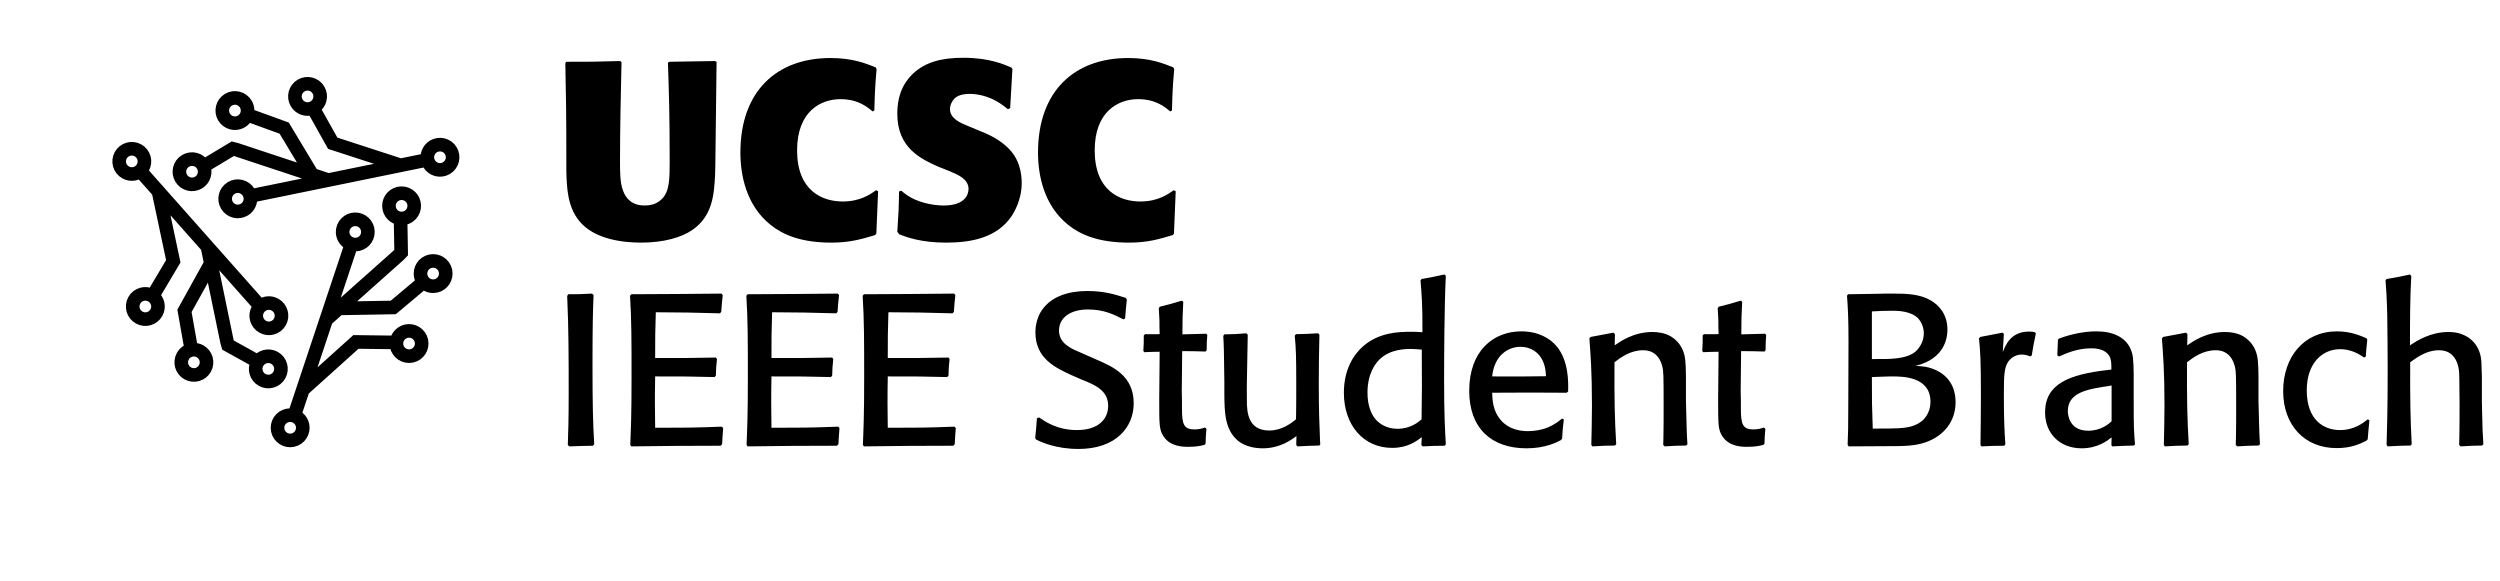 <svg width="456" height="106" viewBox="0 0 456 106" fill="none" xmlns="http://www.w3.org/2000/svg">
<path d="M27.717 54.202L31.608 47.658L28.907 34.932M25.5 31.089L28.907 34.932M28.907 34.932L37.83 44.996M37.83 44.996L47.564 55.975M37.83 44.996L38.456 48.026M47.035 65.965L41.59 62.946L41.41 62.319L38.456 48.026M38.456 48.026L33.649 56.699L34.939 64.005M25.161 27.421C26.275 28.038 26.677 29.442 26.06 30.556C25.975 30.708 25.876 30.847 25.765 30.972C25.064 31.761 23.886 31.988 22.925 31.455C21.811 30.837 21.409 29.434 22.026 28.32C22.643 27.206 24.047 26.803 25.161 27.421ZM50.161 55.569C51.275 56.187 51.678 57.59 51.06 58.704C50.443 59.818 49.039 60.22 47.925 59.603C46.812 58.986 46.409 57.582 47.026 56.468C47.185 56.181 47.397 55.942 47.642 55.754C48.348 55.215 49.334 55.111 50.161 55.569ZM27.627 53.888C26.514 53.271 25.11 53.673 24.492 54.787C23.875 55.901 24.277 57.305 25.391 57.922C26.505 58.54 27.909 58.137 28.526 57.023C29.088 56.01 28.805 54.756 27.911 54.073C27.906 54.07 27.902 54.067 27.898 54.063C27.892 54.059 27.886 54.055 27.881 54.051C27.801 53.992 27.716 53.938 27.627 53.888ZM36.484 64.071C37.598 64.689 38.001 66.092 37.383 67.206C36.766 68.32 35.362 68.722 34.248 68.105C33.134 67.487 32.732 66.084 33.349 64.97C33.715 64.31 34.357 63.9 35.051 63.803C35.528 63.737 36.03 63.819 36.484 64.071ZM50.059 65.268C51.172 65.885 51.575 67.289 50.958 68.403C50.34 69.516 48.937 69.919 47.823 69.301C46.709 68.684 46.306 67.28 46.924 66.166C46.944 66.13 46.965 66.095 46.986 66.061C47.632 65.028 48.981 64.67 50.059 65.268Z" stroke="black" stroke-width="2.482"/>
<path d="M56.969 19.485L60.69 26.127L73.062 30.15M78.093 29.121L73.062 30.15M73.062 30.15L59.885 32.846M59.885 32.846L45.51 35.786M59.885 32.846L56.948 31.873M37.123 30.334L42.459 27.127L43.092 27.285L56.948 31.873M56.948 31.873L51.84 23.373L44.868 20.837M81.44 30.662C80.348 31.317 78.932 30.964 78.276 29.872C78.186 29.723 78.115 29.568 78.062 29.409C77.73 28.407 78.122 27.274 79.065 26.708C80.156 26.052 81.573 26.405 82.229 27.497C82.885 28.589 82.532 30.006 81.44 30.662ZM44.562 38.238C43.471 38.894 42.054 38.541 41.398 37.45C40.742 36.358 41.096 34.941 42.187 34.285C43.279 33.629 44.696 33.982 45.352 35.074C45.52 35.355 45.622 35.658 45.662 35.964C45.776 36.845 45.373 37.751 44.562 38.238ZM57.285 19.564C58.377 18.908 58.73 17.491 58.074 16.399C57.418 15.308 56.001 14.955 54.91 15.611C53.818 16.267 53.465 17.683 54.121 18.775C54.718 19.768 55.945 20.15 56.983 19.717C56.988 19.715 56.993 19.712 56.998 19.71C57.005 19.707 57.011 19.705 57.018 19.702C57.108 19.662 57.198 19.616 57.285 19.564ZM44.038 22.143C42.947 22.799 41.53 22.445 40.874 21.354C40.218 20.262 40.571 18.846 41.663 18.19C42.755 17.534 44.171 17.887 44.827 18.979C45.216 19.625 45.25 20.386 44.987 21.035C44.806 21.482 44.483 21.875 44.038 22.143ZM36.215 33.3C35.123 33.956 33.706 33.603 33.05 32.511C32.395 31.42 32.748 30.003 33.84 29.347C34.931 28.691 36.348 29.044 37.004 30.136C37.025 30.171 37.045 30.207 37.064 30.243C37.636 31.319 37.271 32.666 36.215 33.3Z" stroke="black" stroke-width="2.482"/>
<path d="M72.533 62.465L64.92 62.368L55.25 71.07M53.626 75.942L55.25 71.07M55.25 71.07L59.504 58.311M59.504 58.311L64.145 44.392M59.504 58.311L61.815 56.253M73.061 39.854L73.17 46.079L72.716 46.548L61.815 56.253M61.815 56.253L71.73 56.08L77.412 51.31M50.618 78.07C50.596 76.797 51.61 75.746 52.884 75.724C53.058 75.721 53.228 75.737 53.392 75.771C54.425 75.984 55.21 76.89 55.23 77.989C55.252 79.263 54.237 80.313 52.964 80.335C51.691 80.358 50.641 79.343 50.618 78.07ZM62.495 42.345C62.473 41.071 63.487 40.021 64.761 39.999C66.034 39.977 67.084 40.991 67.106 42.264C67.129 43.538 66.114 44.588 64.841 44.61C64.513 44.616 64.2 44.553 63.915 44.434C63.095 44.093 62.512 43.29 62.495 42.345ZM72.306 62.7C72.329 63.973 73.379 64.988 74.652 64.965C75.926 64.943 76.94 63.893 76.918 62.62C76.896 61.346 75.845 60.332 74.572 60.354C73.413 60.374 72.469 61.246 72.325 62.362C72.325 62.368 72.324 62.373 72.323 62.379C72.322 62.386 72.322 62.392 72.321 62.399C72.31 62.498 72.305 62.598 72.306 62.7ZM76.697 49.938C76.674 48.665 77.689 47.615 78.962 47.593C80.235 47.57 81.286 48.584 81.308 49.858C81.33 51.131 80.316 52.182 79.042 52.204C78.288 52.217 77.612 51.866 77.182 51.314C76.885 50.933 76.706 50.457 76.697 49.938ZM70.946 37.584C70.923 36.311 71.938 35.261 73.211 35.239C74.484 35.216 75.535 36.231 75.557 37.504C75.579 38.777 74.565 39.828 73.291 39.85C73.25 39.851 73.209 39.85 73.169 39.849C71.951 39.806 70.967 38.817 70.946 37.584Z" stroke="black" stroke-width="2.482"/>
<path d="M113.136 11.132L113.365 11.361C113.228 17.4 113.09 23.485 113.09 29.524C113.09 31.262 113.09 33.229 113.594 34.648C114.188 36.386 115.424 37.484 117.574 37.484C118.398 37.484 119.679 37.347 120.731 36.295C122.149 34.876 122.149 32.589 122.149 29.249C122.149 21.151 122.012 16.622 121.829 11.452L122.058 11.269L130.43 11.132L130.704 11.315L130.476 30.164L130.43 31.903C130.247 35.288 130.064 39.314 126.312 41.922C124.345 43.294 121.097 44.255 116.934 44.255C113.639 44.255 108.332 43.66 105.633 40.275C103.483 37.621 103.391 34.19 103.3 31.308V29.89C103.3 20.511 103.254 18.681 103.117 11.498L103.3 11.269C107.555 11.269 108.698 11.269 113.136 11.132ZM159.846 42.608L159.617 42.883C157.146 43.615 155.042 44.255 151.656 44.255C146.121 44.255 142.827 42.837 140.539 41.007C136.101 37.438 135.049 31.948 135.049 27.831C135.049 16.53 141.774 10.583 151.473 10.583C155.499 10.583 157.833 11.544 159.708 12.276L159.891 12.596C159.617 15.798 159.571 16.805 159.48 20.145L159.159 20.328C158.244 19.55 156.552 18.086 153.303 18.086C149.689 18.086 145.389 20.328 145.389 27.419C145.389 34.831 150.009 36.752 153.715 36.752C156.963 36.752 158.839 35.38 159.8 34.693L160.166 34.876L159.846 42.608ZM163.987 34.922L164.399 34.785C164.719 35.059 165.039 35.334 165.405 35.563C167.235 36.889 170.072 37.484 172.13 37.484C176.248 37.484 176.66 35.242 176.66 34.465C176.66 32.68 174.784 31.903 173.411 31.308L171.124 30.393C167.967 28.975 163.667 27.007 163.667 20.739C163.667 18.223 164.261 15.57 166.595 13.374C168.791 11.361 171.627 10.537 175.745 10.537C180.411 10.537 183.111 11.727 184.483 12.321L184.666 12.596L184.254 19.733L183.843 19.916C183.202 19.413 182.562 18.909 181.83 18.498C180.274 17.583 178.398 17.125 176.934 17.125C175.241 17.125 174.601 17.583 174.281 17.811C173.732 18.269 173.274 19.092 173.274 19.916C173.274 21.654 175.333 22.478 176.339 22.89L178.856 23.942C179.634 24.262 181.784 25.04 183.705 26.824C186.039 28.975 186.359 31.72 186.359 33.412C186.359 36.478 184.941 38.765 184.529 39.406C181.83 43.386 177.163 44.255 172.542 44.255C167.967 44.255 165.359 43.249 164.033 42.745L163.667 42.288C163.895 38.811 163.941 38.262 163.987 34.922ZM214.13 42.608L213.901 42.883C211.431 43.615 209.326 44.255 205.94 44.255C200.405 44.255 197.111 42.837 194.823 41.007C190.385 37.438 189.333 31.948 189.333 27.831C189.333 16.53 196.058 10.583 205.757 10.583C209.783 10.583 212.117 11.544 213.993 12.276L214.176 12.596C213.901 15.798 213.855 16.805 213.764 20.145L213.444 20.328C212.529 19.55 210.836 18.086 207.587 18.086C203.973 18.086 199.673 20.328 199.673 27.419C199.673 34.831 204.293 36.752 207.999 36.752C211.248 36.752 213.123 35.38 214.084 34.693L214.45 34.876L214.13 42.608Z" fill="black"/>
<path d="M107.993 53.551L108.267 53.825C108.15 56.448 108.072 59.54 108.072 66.272C108.072 73.787 108.15 76.997 108.385 81.029L108.15 81.303C106.428 81.342 105.88 81.342 103.805 81.42L103.57 81.146C103.649 78.759 103.727 76.684 103.727 71.635C103.727 65.724 103.727 59.853 103.453 53.982L103.649 53.669C105.371 53.669 105.997 53.669 107.993 53.551ZM131.673 77.819L131.908 78.093C131.791 79.424 131.791 79.698 131.712 81.029L131.438 81.303C123.806 81.303 122.592 81.342 115.155 81.42L114.959 81.146C115.077 78.054 115.194 75.94 115.194 68.777C115.194 62.202 115.194 58.444 114.92 53.943L115.155 53.669C122.866 53.629 124.393 53.629 131.595 53.551L131.83 53.825C131.712 54.999 131.634 55.469 131.556 56.878L131.321 57.152C126.271 56.996 124.588 56.996 119.617 56.956C119.5 60.557 119.5 61.693 119.5 65.294C124.314 65.333 125.802 65.294 130.577 65.215L130.773 65.489C130.616 66.859 130.616 67.251 130.577 68.503L130.342 68.777C125.802 68.66 124.823 68.66 119.5 68.66C119.422 73.2 119.461 74.296 119.5 78.015C125.41 78.015 126.624 78.015 131.673 77.819ZM152.888 77.819L153.123 78.093C153.005 79.424 153.005 79.698 152.927 81.029L152.653 81.303C145.02 81.303 143.807 81.342 136.37 81.42L136.174 81.146C136.292 78.054 136.409 75.94 136.409 68.777C136.409 62.202 136.409 58.444 136.135 53.943L136.37 53.669C144.081 53.629 145.607 53.629 152.81 53.551L153.044 53.825C152.927 54.999 152.849 55.469 152.77 56.878L152.536 57.152C147.486 56.996 145.803 56.996 140.832 56.956C140.715 60.557 140.715 61.693 140.715 65.294C145.529 65.333 147.016 65.294 151.792 65.215L151.988 65.489C151.831 66.859 151.831 67.251 151.792 68.503L151.557 68.777C147.016 68.66 146.038 68.66 140.715 68.66C140.636 73.2 140.675 74.296 140.715 78.015C146.625 78.015 147.838 78.015 152.888 77.819ZM174.103 77.819L174.337 78.093C174.22 79.424 174.22 79.698 174.142 81.029L173.868 81.303C166.235 81.303 165.022 81.342 157.585 81.42L157.389 81.146C157.506 78.054 157.624 75.94 157.624 68.777C157.624 62.202 157.624 58.444 157.35 53.943L157.585 53.669C165.296 53.629 166.822 53.629 174.024 53.551L174.259 53.825C174.142 54.999 174.063 55.469 173.985 56.878L173.75 57.152C168.701 56.996 167.018 56.996 162.047 56.956C161.929 60.557 161.929 61.693 161.929 65.294C166.744 65.333 168.231 65.294 173.007 65.215L173.202 65.489C173.046 66.859 173.046 67.251 173.007 68.503L172.772 68.777C168.231 68.66 167.253 68.66 161.929 68.66C161.851 73.2 161.89 74.296 161.929 78.015C167.84 78.015 169.053 78.015 174.103 77.819ZM198.174 64.785L200.131 65.646C202.989 66.898 206.786 68.543 206.786 73.553C206.786 77.937 203.537 81.89 196.726 81.89C192.577 81.89 189.915 80.637 188.976 80.168L188.819 79.894C188.976 78.524 189.015 77.78 189.132 76.293L189.524 76.136C190.502 76.802 192.773 78.445 196.413 78.445C200.445 78.445 202.128 76.371 202.128 74.022C202.128 71.282 199.857 70.226 197.313 69.247L195.356 68.386C192.577 67.094 188.858 65.411 188.858 60.636C188.858 59.188 189.25 57.7 190.072 56.526C191.872 53.943 195.121 53.081 198.292 53.081C201.384 53.081 203.263 53.669 205.337 54.334L205.533 54.647C205.376 56.134 205.337 56.682 205.22 58.092L204.907 58.248C203.224 57.387 201.384 56.448 198.448 56.448C195.2 56.448 193.164 57.974 193.164 60.283C193.164 62.045 194.338 62.867 195.16 63.376C195.669 63.689 195.826 63.767 198.174 64.785ZM219.78 77.976L220.054 78.211C219.937 79.502 219.937 79.776 219.898 80.911L219.702 81.146C218.88 81.342 218.215 81.499 216.767 81.499C215.827 81.499 213.361 81.499 212.148 79.463C211.443 78.328 211.443 77.389 211.443 72.77L211.521 64.159C210.152 64.159 210.112 64.198 208.703 64.237L208.547 64.002C208.625 62.749 208.625 62.436 208.625 61.184L208.86 60.949C209.721 60.949 210.23 60.988 211.521 60.949C211.482 60.127 211.482 59.266 211.482 58.444C211.443 57.7 211.404 56.956 211.365 56.213L211.561 55.939C213.322 55.508 213.753 55.391 215.553 54.843L215.827 55.038C215.71 57.622 215.671 58.131 215.671 60.988C217.315 60.949 217.784 60.949 220.015 60.871L220.211 61.105C220.133 62.123 220.094 62.554 220.094 63.885L219.898 64.119C217.941 64.08 217.706 64.041 215.631 64.041L215.553 71.322C215.592 71.791 215.592 74.022 215.592 74.57C215.592 77.428 215.945 78.328 217.902 78.328C218.724 78.328 219.35 78.132 219.78 77.976ZM240.427 60.792L240.662 61.066C240.584 64.041 240.544 66.82 240.544 69.991C240.544 74.805 240.662 77.702 240.74 79.385C240.74 79.933 240.779 80.481 240.818 81.029L240.662 81.264C238.783 81.303 238.47 81.342 236.669 81.42L236.435 81.185L236.474 79.541C235.613 80.168 233.538 81.772 230.328 81.772C228.802 81.772 227.119 81.42 225.866 80.442C223.361 78.406 223.361 75.079 223.322 72.026V69.599C223.244 64.002 223.244 63.376 223.126 61.262L223.322 60.988C225.162 60.949 225.514 60.949 227.354 60.792L227.588 61.066L227.432 69.638C227.432 70.695 227.393 71.478 227.432 73.357C227.471 75.001 227.549 78.524 231.503 78.524C233.812 78.524 235.456 77.232 236.395 76.488C236.435 74.375 236.435 72.574 236.435 70.304C236.435 64.863 236.395 63.767 236.161 61.223L236.395 60.949C238.196 60.91 238.626 60.91 240.427 60.792ZM259.098 51.124L259.294 50.889C261.29 50.537 261.681 50.459 263.443 50.067L263.717 50.302C263.443 55.743 263.404 65.45 263.404 69.365C263.404 75.431 263.56 78.328 263.717 81.029L263.521 81.303C261.799 81.303 261.329 81.342 259.529 81.42L259.255 81.185L259.333 79.737C258.394 80.442 256.789 81.694 253.931 81.694C248.725 81.694 245.124 77.584 245.124 71.635C245.124 67.368 246.925 64.667 248.569 63.219C251.426 60.636 255.145 60.518 257.18 60.518C258.002 60.518 258.394 60.518 259.45 60.597C259.49 55.743 259.294 53.395 259.098 51.124ZM259.294 76.488C259.372 71.361 259.372 70.186 259.333 63.767C258.668 63.728 258.198 63.65 257.376 63.65C256.162 63.65 253.579 63.728 251.7 65.489C250.839 66.311 249.43 68.151 249.43 71.635C249.43 73.866 250.056 75.471 250.878 76.449C251.583 77.271 252.875 78.211 254.91 78.211C257.298 78.211 258.746 76.958 259.294 76.488ZM284.932 76.332L285.245 76.528C285.05 78.093 285.011 78.485 284.932 80.011L284.697 80.285C284.032 80.637 281.918 81.772 278.435 81.772C272.015 81.772 267.984 78.093 267.984 71.282C267.984 64.002 272.368 60.44 277.495 60.44C280.587 60.44 282.74 61.732 283.915 63.141C286.146 65.802 286.067 69.678 286.028 71.4L285.754 71.635C279.648 71.596 278.591 71.596 272.172 71.635C272.211 73.005 272.328 74.923 273.659 76.528C275.264 78.445 277.495 78.641 278.709 78.641C279.844 78.641 281.018 78.445 282.114 78.054C283.562 77.467 284.423 76.762 284.932 76.332ZM281.997 68.621C281.957 68.073 281.918 67.212 281.605 66.311C280.822 64.159 279.1 63.258 277.339 63.258C275.147 63.258 272.563 64.746 272.172 68.66C276.908 68.699 278.395 68.66 281.997 68.621ZM307.791 81.029L307.556 81.264C305.677 81.303 305.442 81.303 303.642 81.42L303.368 81.146C303.368 80.716 303.407 80.285 303.407 79.855C303.446 77.937 303.446 76.019 303.446 74.101C303.446 68.073 303.407 67.681 303.211 66.859C302.468 63.885 300.236 63.885 299.688 63.885C297.34 63.885 295.539 65.255 294.483 66.076C294.443 72.887 294.522 76.449 294.796 81.029L294.561 81.264C292.643 81.303 292.33 81.303 290.451 81.42L290.255 81.146C290.294 78.954 290.373 76.841 290.373 73.944C290.373 67.681 290.099 64.354 289.903 61.732L290.138 61.458C292.095 61.105 292.447 61.027 294.287 60.675L294.561 60.949L294.522 62.984C295.539 62.28 297.966 60.557 301.411 60.557C302.389 60.557 303.603 60.714 304.66 61.301C305.677 61.888 306.499 62.789 306.93 63.845C307.439 65.02 307.478 66.194 307.517 68.621V73.2C307.634 77.78 307.673 79.541 307.791 81.029ZM321.726 77.976L322 78.211C321.882 79.502 321.882 79.776 321.843 80.911L321.648 81.146C320.826 81.342 320.16 81.499 318.712 81.499C317.772 81.499 315.307 81.499 314.093 79.463C313.389 78.328 313.389 77.389 313.389 72.77L313.467 64.159C312.097 64.159 312.058 64.198 310.649 64.237L310.492 64.002C310.57 62.749 310.57 62.436 310.57 61.184L310.805 60.949C311.666 60.949 312.175 60.988 313.467 60.949C313.428 60.127 313.428 59.266 313.428 58.444C313.389 57.7 313.349 56.956 313.31 56.213L313.506 55.939C315.267 55.508 315.698 55.391 317.498 54.843L317.772 55.038C317.655 57.622 317.616 58.131 317.616 60.988C319.26 60.949 319.73 60.949 321.961 60.871L322.156 61.105C322.078 62.123 322.039 62.554 322.039 63.885L321.843 64.119C319.886 64.08 319.651 64.041 317.577 64.041L317.498 71.322C317.538 71.791 317.538 74.022 317.538 74.57C317.538 77.428 317.89 78.328 319.847 78.328C320.669 78.328 321.295 78.132 321.726 77.976ZM344.094 81.381L337.205 81.42L337.01 81.146C337.088 79.267 337.127 77.467 337.127 73.905C337.127 72.222 337.166 64.041 337.166 62.202C337.166 58.092 337.049 55.978 336.892 53.943L337.088 53.669L342.333 53.59C343.116 53.551 344.329 53.551 345.386 53.551C347.695 53.551 350.161 53.629 352.118 54.764C353.567 55.587 355.211 57.23 355.211 60.127C355.211 61.497 354.819 65.411 349.378 66.742C350.279 66.781 351.57 66.82 352.98 67.447C356.346 68.934 356.698 71.909 356.698 73.357C356.698 76.958 354.467 79.502 351.336 80.637C349.261 81.381 347.187 81.381 344.094 81.381ZM342.372 68.738L341.433 68.777C341.433 73.24 341.433 73.905 341.589 78.171H342.333C345.269 78.171 347.656 78.211 349.183 77.584C351.062 76.88 352.118 75.236 352.118 73.279C352.118 68.699 347.069 68.66 345.19 68.66C344.838 68.66 344.486 68.66 342.372 68.738ZM341.433 56.8V65.489C344.955 65.529 347.656 65.489 349.3 64.198C350.279 63.376 350.905 62.084 350.905 60.792C350.905 59.736 350.474 58.718 349.809 58.013C348.439 56.682 346.012 56.682 345.112 56.682C343.859 56.682 342.646 56.722 341.433 56.8ZM370.594 64.824L370.32 65.02C369.928 64.863 369.419 64.667 368.754 64.667C368.01 64.667 367.462 64.941 367.11 65.176C365.505 66.311 365.505 68.034 365.505 72.104C365.505 76.528 365.622 78.837 365.779 81.029L365.583 81.303C363.744 81.303 363.313 81.342 361.434 81.42L361.239 81.185C361.278 78.211 361.317 75.51 361.317 71.87C361.317 65.607 361.199 64.002 360.965 61.732L361.199 61.458C362.687 61.184 363.626 60.988 365.27 60.675L365.505 60.91L365.309 64.237C365.779 62.984 366.758 60.479 370.085 60.479C370.594 60.479 370.868 60.518 371.181 60.597L371.337 60.831C370.946 62.71 370.868 63.102 370.594 64.824ZM389.186 69.365V73.24C389.186 78.093 389.225 78.524 389.421 81.068L389.225 81.264C387.386 81.303 387.073 81.342 385.272 81.42L385.116 81.185L385.155 79.776C384.411 80.363 382.65 81.772 379.675 81.772C375.761 81.772 373.021 79.111 373.021 75.236C373.021 69.991 377.405 68.308 384.45 67.486L385.116 67.407C385.116 66.35 385.116 65.607 384.763 64.981C384.372 64.276 383.472 63.532 381.514 63.532C378.97 63.532 377.209 64.315 375.565 65.02L375.252 64.824C375.33 63.023 375.33 62.789 375.369 61.967L375.604 61.732C377.796 60.949 380.066 60.44 382.376 60.44C385.272 60.44 388.09 61.419 388.912 64.472C389.186 65.568 389.186 67.721 389.186 69.365ZM385.155 70.304L384.802 70.382C380.849 70.969 377.17 71.517 377.17 75.001C377.17 75.197 377.17 78.563 380.888 78.563C383.315 78.563 384.724 77.232 385.155 76.841V70.304ZM412.221 81.029L411.986 81.264C410.107 81.303 409.872 81.303 408.072 81.42L407.798 81.146C407.798 80.716 407.837 80.285 407.837 79.855C407.876 77.937 407.876 76.019 407.876 74.101C407.876 68.073 407.837 67.681 407.641 66.859C406.898 63.885 404.666 63.885 404.118 63.885C401.77 63.885 399.969 65.255 398.913 66.076C398.873 72.887 398.952 76.449 399.226 81.029L398.991 81.264C397.073 81.303 396.76 81.303 394.881 81.42L394.685 81.146C394.724 78.954 394.803 76.841 394.803 73.944C394.803 67.681 394.529 64.354 394.333 61.732L394.568 61.458C396.525 61.105 396.877 61.027 398.717 60.675L398.991 60.949L398.952 62.984C399.969 62.28 402.396 60.557 405.841 60.557C406.819 60.557 408.033 60.714 409.089 61.301C410.107 61.888 410.929 62.789 411.36 63.845C411.869 65.02 411.908 66.194 411.947 68.621V73.2C412.064 77.78 412.103 79.541 412.221 81.029ZM431.871 76.488L432.184 76.645C432.027 78.328 431.988 78.524 431.871 80.129L431.597 80.403C430.461 80.951 428.935 81.733 426.195 81.733C420.284 81.733 416.449 77.467 416.449 71.361C416.449 65.137 420.206 60.44 426.273 60.44C428.817 60.44 430.618 61.262 431.636 61.693L431.792 61.967C431.636 63.376 431.597 63.885 431.518 65.059L431.205 65.215C429.913 64.276 428.426 63.689 426.86 63.689C423.612 63.689 420.754 66.194 420.754 71.204C420.754 76.528 423.768 78.445 426.821 78.445C429.483 78.445 431.127 77.076 431.871 76.488ZM452.968 81.029L452.734 81.264C450.855 81.303 450.62 81.303 448.819 81.42L448.545 81.146L448.584 79.855C448.624 77.819 448.624 75.745 448.624 73.709L448.584 69.521C448.584 68.621 448.584 67.721 448.389 66.859C447.958 65.059 446.862 63.885 444.866 63.885C442.635 63.885 440.913 65.137 439.621 66.076C439.582 72.887 439.66 76.449 439.895 81.029L439.699 81.264C437.899 81.303 437.429 81.303 435.511 81.42L435.315 81.146C435.394 78.367 435.511 74.844 435.511 67.329C435.511 64.041 435.472 60.753 435.433 57.465C435.354 54.021 435.237 52.886 435.12 51.124L435.315 50.889C437.194 50.576 437.82 50.459 439.582 50.067L439.817 50.341C439.582 54.53 439.582 58.757 439.582 62.984C440.834 62.162 443.3 60.557 446.588 60.557C447.489 60.557 448.389 60.675 449.211 61.027C450.972 61.732 452.029 63.141 452.42 64.746C452.616 65.529 452.616 65.998 452.694 68.621V73.2L452.734 75.04C452.812 78.328 452.812 78.876 452.968 81.029Z" fill="black"/>
</svg>
